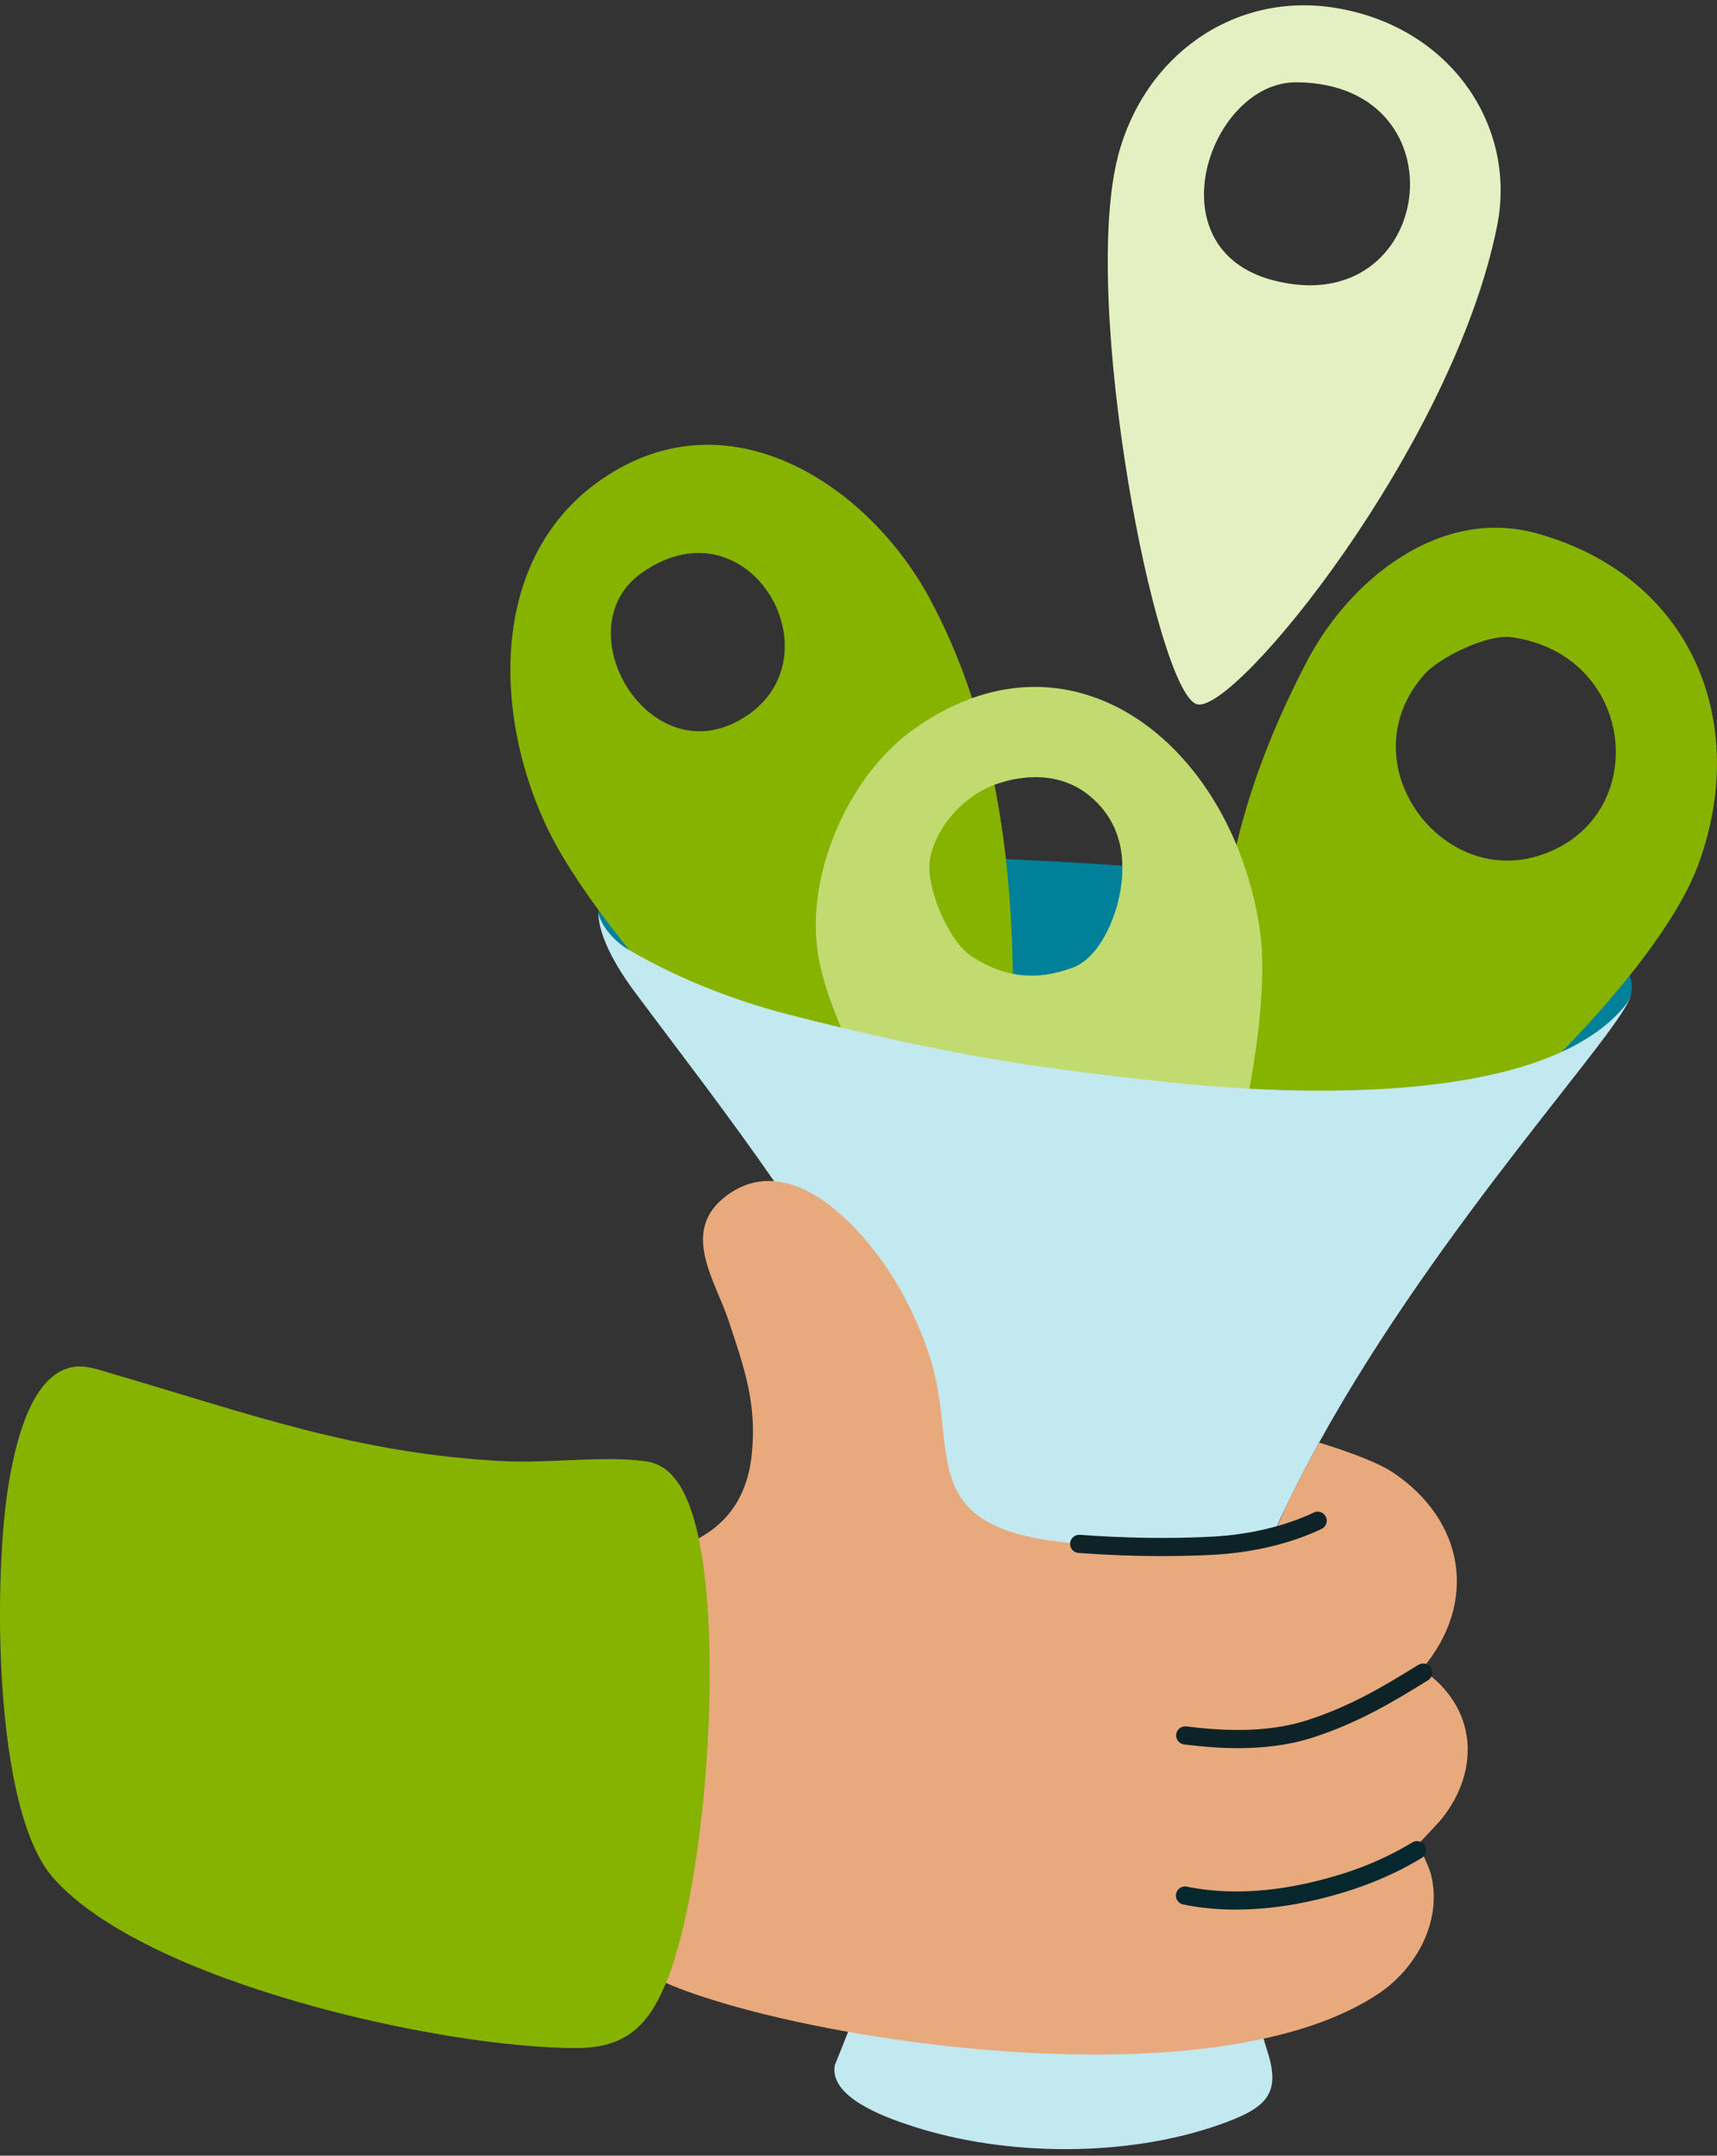 <svg width="200" height="251" viewBox="0 0 200 251" fill="none" xmlns="http://www.w3.org/2000/svg">
<rect x="0" y="0" width="200" height="251" fill="#333333" stroke="none"/>
<g clip-path="url(#clip0_7605_3362)">
<path d="M189.973 115.835C189.77 116.614 189.342 117.249 189.021 117.63C179.295 129.207 151.349 128.457 135.775 126.696C121.383 125.066 111.267 123.706 91.9 118.566C87.822 117.482 80.472 115.136 73.138 110.661C71.377 109.585 70.111 108.56 69.784 107.172C69.78 107.163 69.78 107.155 69.78 107.146C69.734 106.871 69.691 106.609 69.704 106.363C69.873 103.06 79.786 99.025 95.592 99.364C130.635 100.113 145.857 101.629 169.132 105.652C176.309 106.892 185.231 109.437 187.86 111.351C190.05 112.943 190.299 114.577 189.973 115.835Z" fill="#008099"/>
<path d="M197.794 100.744C203.9 84.29 197.218 67.158 178.994 62.102C167.773 58.995 157.213 67.425 152.191 77.083C139.853 100.816 140.746 117.554 144.066 143.764C145.759 157.127 190.731 119.769 197.794 100.744ZM179.015 99.703C167.574 103.107 157.056 88.638 165.864 78.582C167.689 76.499 173.282 73.814 176.055 74.195C190.858 76.245 192.505 95.684 179.015 99.703Z" fill="#86B200"/>
<path d="M108.333 69.758C101.457 56.983 86.298 46.706 72.219 54.489C57.289 62.737 57.001 81.639 63.454 95.79C69.827 109.78 94.246 134.613 107.012 143.666C109.62 145.521 113.452 148.951 115.993 145.25C118.821 120.945 120.388 92.169 108.329 69.762L108.333 69.758ZM86.027 83.921C75.302 89.781 65.707 73.077 74.751 66.705C87.479 57.737 98.294 77.214 86.027 83.921Z" fill="#86B200"/>
<path d="M106.11 85.145C98.717 90.565 93.488 102.366 95.436 111.952C98.188 125.531 115.684 151.051 126.519 159.862C131.215 163.677 133.755 160.764 136.093 156.513C141.813 146.092 148.596 120.132 146.708 107.972C143.371 86.47 124.512 71.659 106.11 85.145ZM130.719 101.857C130.465 106.443 128.069 111.588 124.906 112.689C122.759 113.434 118.499 114.827 113.194 111.368C110.573 109.661 108.058 103.792 108.269 100.613C108.494 97.289 111.678 92.614 116.547 91.136C117.703 90.789 122.814 89.235 126.985 92.72C129.284 94.642 130.961 97.526 130.715 101.857H130.719Z" fill="#C1DB70"/>
<path d="M174.391 26.268C176.716 14.649 168.929 3.051 155.469 0.905C143.68 -0.971 133.23 6.545 130.224 18.193C125.825 35.24 134.687 80.695 139.429 82.003C143.837 83.218 169.259 51.953 174.396 26.268H174.391ZM148.291 32.636C134.153 28.939 140.954 9.509 151.01 9.581C170.801 9.716 167.151 37.569 148.291 32.636Z" fill="#E4F0C2"/>
<path d="M189.973 115.835C189.351 119.544 167.866 142.218 153.648 167.975C152.369 170.3 151.145 172.65 150.002 175.012C149.401 176.249 148.825 177.494 148.27 178.739C143.591 189.286 140.7 199.978 141.415 209.788C141.944 217.063 145.184 230.536 147.186 237.379C147.36 237.98 147.525 238.53 147.682 239.021C149.227 243.95 147.356 245.517 142.063 247.388C131.244 251.208 117.178 251.119 106.292 247.575C102.854 246.461 96.621 244.179 97.231 240.487C97.73 239.259 98.251 237.954 98.785 236.583C104.442 221.991 111.403 199.965 110.645 185.717C109.764 169.097 100.5 152.465 90.164 137.535C84.744 129.702 79.024 122.33 74.07 115.682C73.18 114.488 69.78 109.915 69.704 106.363C70.03 107.701 71.376 109.496 73.138 110.529C80.472 114.84 87.822 117.097 91.9 118.142C111.267 123.092 121.383 124.401 135.775 125.972C151.349 127.665 179.256 128.609 188.983 117.465C189.304 117.097 189.77 116.584 189.973 115.835Z" fill="#C2E8F0"/>
<path d="M167.964 211.74C167.477 212.35 165.182 214.738 165.182 214.738C165.182 214.738 166.444 217.317 166.677 218.236C168.057 223.672 164.957 229.24 160.495 232.192C156.895 234.571 152.331 236.257 147.186 237.379C132.794 240.52 113.871 239.259 98.785 236.583C93.314 235.613 88.352 234.457 84.291 233.255C79.591 231.861 75.272 230.248 71.258 227.365C63.687 213.354 62.019 196.946 61.778 181.224C71.855 182.02 86.192 182.439 87.564 169.398C88.195 163.407 86.683 159.249 84.863 153.752C83.304 149.057 79.159 143.307 84.626 139.225C86.442 137.87 88.318 137.391 90.164 137.535C96.231 138.001 102.032 145.17 104.776 149.992C106.351 152.766 107.77 155.988 108.625 159.066C111.369 168.941 107.202 177.261 122.446 179.395C131.401 180.653 145.721 180.267 148.207 178.861C148.228 178.823 148.249 178.781 148.27 178.739C148.8 177.693 149.405 176.372 150.002 175.013C151.145 172.65 152.369 170.3 153.648 167.975C155.367 168.496 160.058 169.987 162.239 171.443C170.699 177.1 172.164 186.712 165.61 194.367C172.058 198.733 172.477 206.05 167.964 211.74Z" fill="#E8AA7D"/>
<path d="M8.6 159.155C10.044 158.944 11.415 159.473 12.762 159.862C28.907 164.554 41.385 169.254 58.784 170.143C63.857 170.401 70.648 169.449 75.361 170.177C78.295 170.63 79.731 173.518 80.573 176.041C84.553 187.965 82.458 218.769 77.69 230.604C75.628 235.727 73.028 238.475 67.104 238.475C51.395 238.475 16.852 230.807 6.165 218.617C-0.893 210.563 -0.733 183.13 0.999 172.823C1.711 168.606 3.472 159.909 8.6 159.16V159.155Z" fill="#86B200"/>
<path d="M135.394 181.19C132.189 181.19 128.89 181.067 125.626 180.822C125.041 180.779 124.605 180.271 124.647 179.687C124.69 179.103 125.211 178.671 125.782 178.709C130.995 179.103 136.304 179.179 141.14 178.929C145.484 178.705 149.706 177.705 153.03 176.117C153.559 175.863 154.19 176.088 154.44 176.613C154.694 177.142 154.469 177.773 153.944 178.023C150.375 179.734 145.865 180.805 141.246 181.042C139.353 181.139 137.388 181.186 135.39 181.186L135.394 181.19Z" fill="#0E2328"/>
<path d="M144.21 203.551C141.868 203.551 139.696 203.339 137.926 203.119C137.346 203.047 136.935 202.518 137.007 201.938C137.079 201.358 137.608 200.947 138.189 201.019C141.838 201.472 147.258 201.891 152.153 200.333C157.327 198.69 161.371 196.209 164.623 194.214L165.224 193.846C165.724 193.541 166.376 193.698 166.681 194.197C166.986 194.697 166.829 195.349 166.329 195.654L165.732 196.022C162.383 198.076 158.217 200.629 152.797 202.353C149.943 203.259 146.958 203.551 144.214 203.551H144.21Z" fill="#0E2328"/>
<path d="M144.019 222.355C141.466 222.355 139.378 222.076 137.812 221.75C137.24 221.631 136.872 221.072 136.99 220.497C137.109 219.925 137.672 219.557 138.244 219.675C141.064 220.26 145.7 220.683 151.802 219.379C156.751 218.32 160.791 216.779 164.513 214.522C165.008 214.217 165.665 214.378 165.965 214.878C166.27 215.377 166.109 216.03 165.61 216.33C161.735 218.68 157.361 220.353 152.242 221.445C149.138 222.106 146.382 222.347 144.023 222.347L144.019 222.355Z" fill="#06272D"/>
</g>
<defs>
<clipPath id="clip0_7605_3362">
<rect width="200" height="249.621" fill="white" transform="translate(0 0.621)"/>
</clipPath>
</defs>
</svg>
